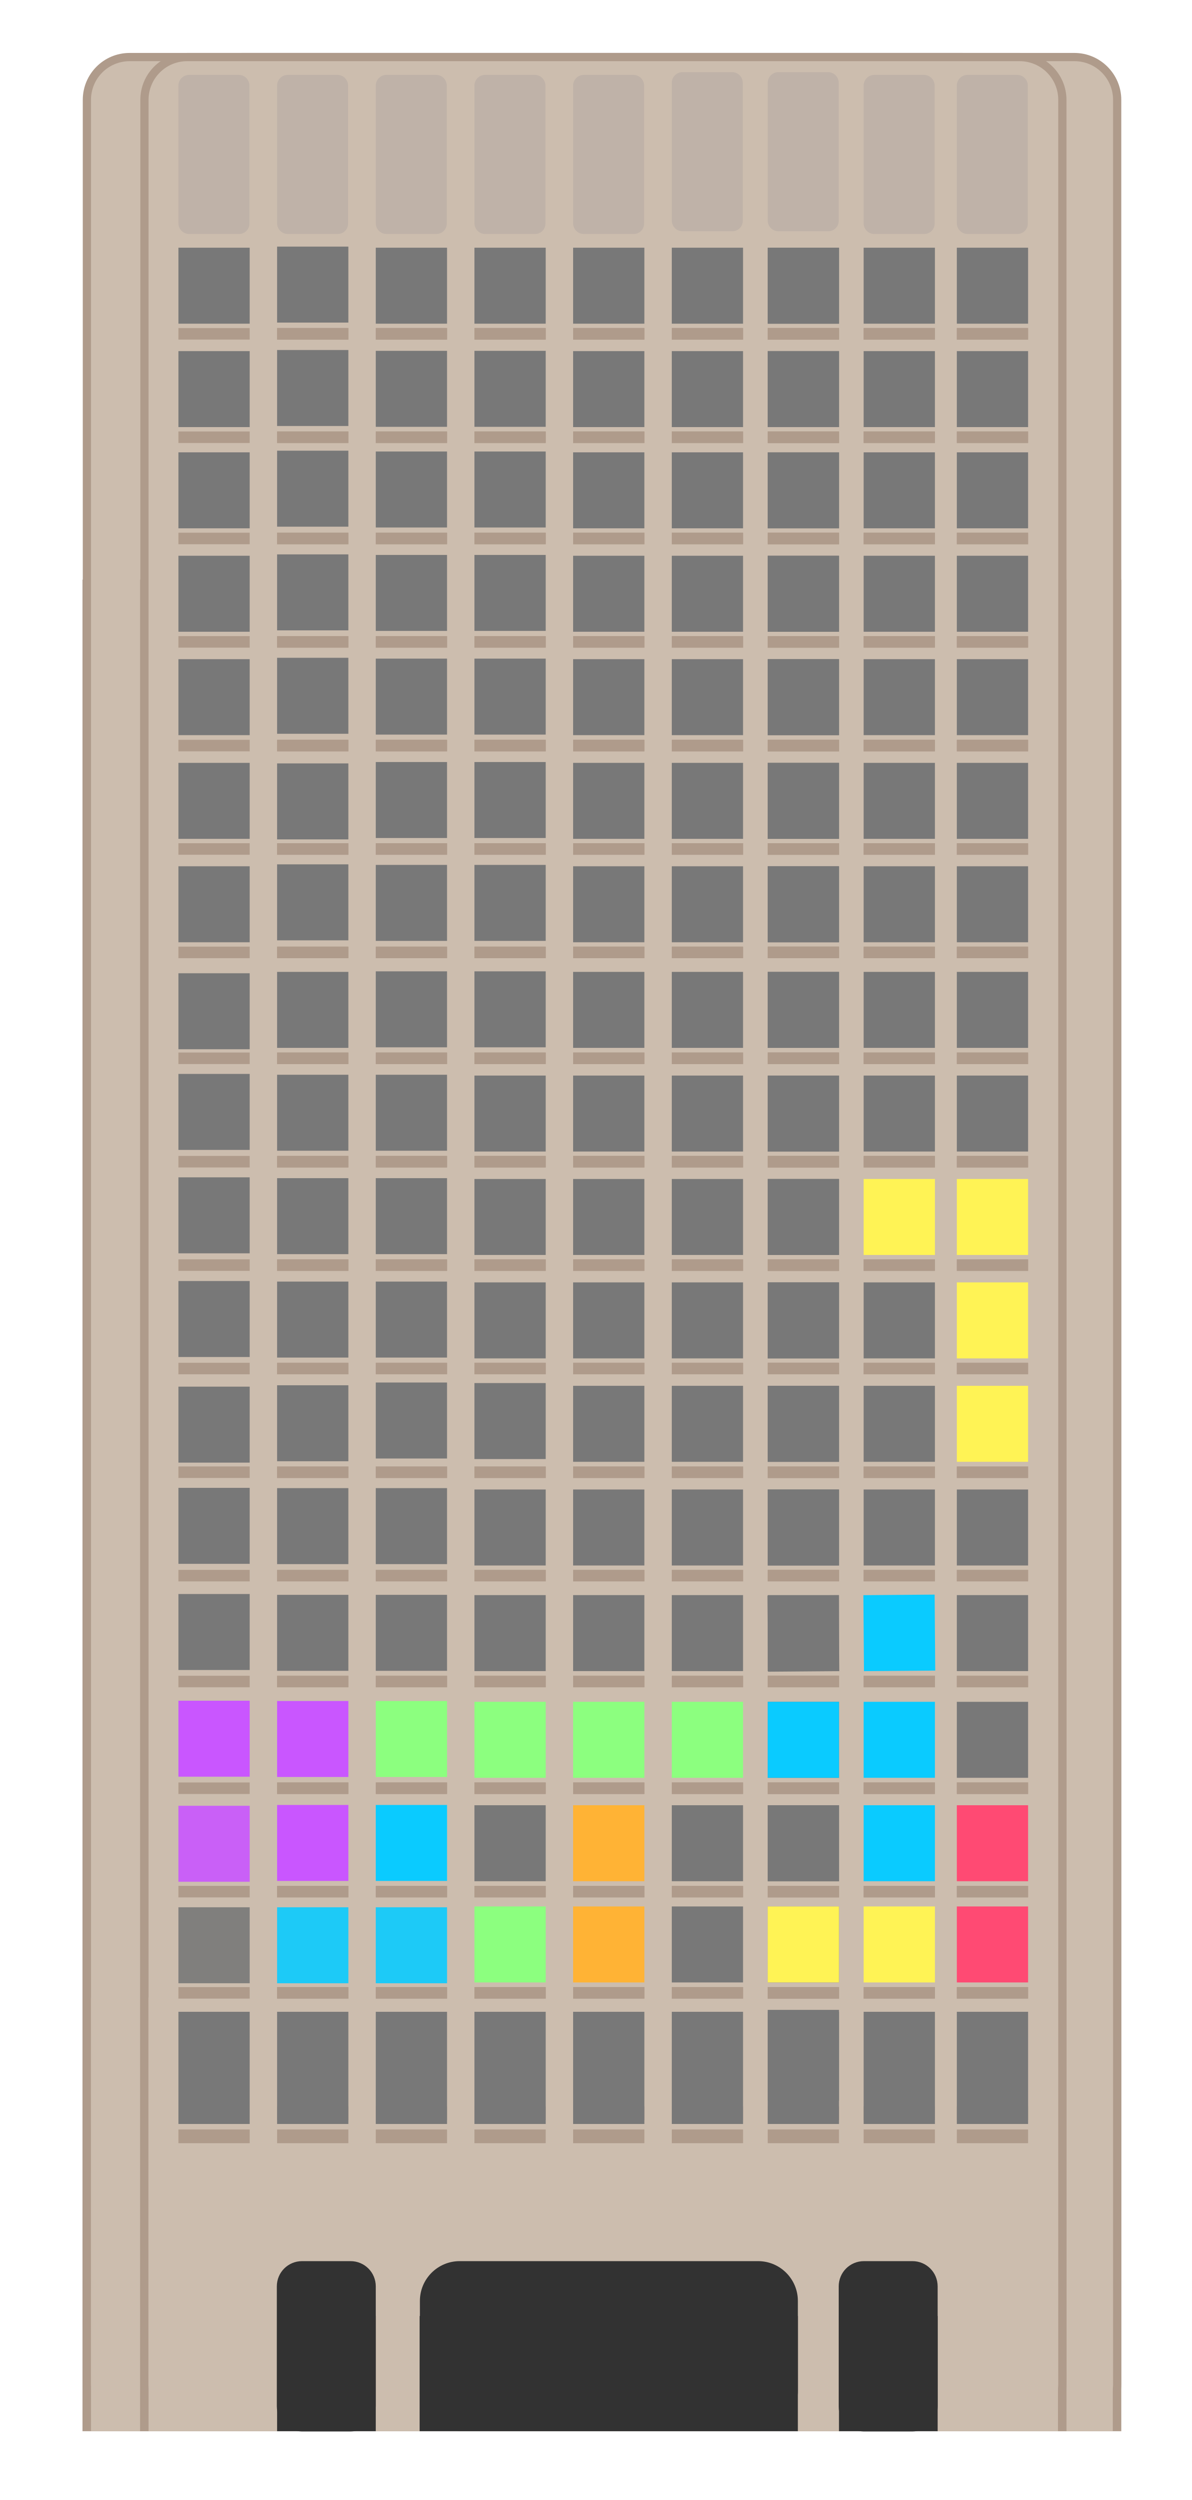 <?xml version="1.0" encoding="utf-8"?>
<!-- Generator: Adobe Illustrator 22.0.1, SVG Export Plug-In . SVG Version: 6.00 Build 0)  -->
<svg version="1.1" id="Layer_1" xmlns="http://www.w3.org/2000/svg" xmlns:xlink="http://www.w3.org/1999/xlink" x="0px" y="0px"
	 viewBox="0 0 434.9 911.3" style="enable-background:new 0 0 434.9 911.3;" xml:space="preserve">
<style type="text/css">
	.st0{fill:#CCBDAE;}
	.st1{fill:#AF9B8B;}
	.st2{fill:none;}
	.st3{fill:#787878;}
	.st4{fill:#FFF355;}
	.st5{fill:#0ACBFF;}
	.st6{fill:#8CFF7F;}
	.st7{fill:#FFB335;}
	.st8{fill:#FF4A73;}
	.st9{fill:#C956FF;}
	.st10{fill:#323232;}
	.st11{fill:#BFB2A8;}
	.st12{opacity:0.9;fill:#787878;enable-background:new    ;}
	.st13{opacity:0.9;fill:#0ACBFF;enable-background:new    ;}
	.st14{opacity:0.9;fill:#C956FF;enable-background:new    ;}
</style>
<g>
	<g>
		<rect x="73.6" y="213.8" class="st0" width="333" height="670"/>
		<path class="st1" d="M404.1,216.3v665h-328v-665L404.1,216.3 M409.1,211.3h-338v675h338V211.3L409.1,211.3z"/>
	</g>
	<g>
		<g>
			<path class="st0" d="M88.3,884.8c-8.6,0-15.6-7-15.6-15.6V36.4c0-8.6,7-15.6,15.6-15.6H392c8.6,0,15.6,7,15.6,15.6v832.7
				c0,8.6-7,15.6-15.6,15.6L88.3,884.8L88.3,884.8z"/>
			<path class="st1" d="M392,22.3c7.8,0,14.1,6.3,14.1,14.1v832.7c0,7.8-6.3,14.1-14.1,14.1H88.3c-7.8,0-14.1-6.3-14.1-14.1V36.4
				c0-7.8,6.3-14.1,14.1-14.1L392,22.3 M392,19.3H88.3c-9.5,0-17.1,7.7-17.1,17.1v832.7c0,9.5,7.7,17.1,17.1,17.1H392
				c9.5,0,17.1-7.7,17.1-17.1V36.4C409.1,27,401.4,19.3,392,19.3L392,19.3z"/>
		</g>
		<g>
			<rect x="74.2" y="728.2" class="st0" width="331.8" height="158.1"/>
		</g>
	</g>
</g>
<g>
	<g>
		<rect x="32.6" y="213.8" class="st0" width="333" height="670"/>
		<path class="st1" d="M363.1,216.3v665h-328v-665L363.1,216.3 M368.1,211.3h-338v675h338V211.3L368.1,211.3z"/>
	</g>
	<g>
		<g>
			<path class="st0" d="M47.3,884.8c-8.6,0-15.6-7-15.6-15.6V36.4c0-8.6,7-15.6,15.6-15.6H351c8.6,0,15.6,7,15.6,15.6v832.7
				c0,8.6-7,15.6-15.6,15.6L47.3,884.8L47.3,884.8z"/>
			<path class="st1" d="M351,22.3c7.8,0,14.1,6.3,14.1,14.1v832.7c0,7.8-6.3,14.1-14.1,14.1H47.3c-7.8,0-14.1-6.3-14.1-14.1V36.4
				c0-7.8,6.3-14.1,14.1-14.1L351,22.3 M351,19.3H47.3c-9.5,0-17.1,7.7-17.1,17.1v832.7c0,9.5,7.7,17.1,17.1,17.1H351
				c9.5,0,17.1-7.7,17.1-17.1V36.4C368.1,27,360.4,19.3,351,19.3L351,19.3z"/>
		</g>
		<g>
			<rect x="33.2" y="728.2" class="st0" width="331.8" height="158.1"/>
		</g>
	</g>
</g>
<g>
	<g>
		<rect x="53.6" y="213.8" class="st0" width="333" height="670"/>
		<path class="st1" d="M384.1,216.3v665h-328v-665L384.1,216.3 M389.1,211.3h-338v675h338V211.3L389.1,211.3z"/>
	</g>
	<g>
		<g>
			<path class="st0" d="M68.3,884.8c-8.6,0-15.6-7-15.6-15.6V36.4c0-8.6,7-15.6,15.6-15.6H372c8.6,0,15.6,7,15.6,15.6v832.7
				c0,8.6-7,15.6-15.6,15.6L68.3,884.8L68.3,884.8z"/>
			<path class="st1" d="M372,22.3c7.8,0,14.1,6.3,14.1,14.1v832.7c0,7.8-6.3,14.1-14.1,14.1H68.3c-7.8,0-14.1-6.3-14.1-14.1V36.4
				c0-7.8,6.3-14.1,14.1-14.1L372,22.3 M372,19.3H68.3c-9.5,0-17.1,7.7-17.1,17.1v832.7c0,9.5,7.7,17.1,17.1,17.1H372
				c9.5,0,17.1-7.7,17.1-17.1V36.4C389.1,27,381.4,19.3,372,19.3L372,19.3z"/>
		</g>
		<g>
			<rect x="54.2" y="728.2" class="st0" width="331.8" height="158.1"/>
		</g>
	</g>
</g>
<line class="st2" x1="-98.9" y1="228.3" x2="-98.9" y2="228.3"/>
<line class="st2" x1="-72.9" y1="218.3" x2="-72.9" y2="218.3"/>
<rect x="101.1" y="119.6" class="st1" width="26" height="4.2"/>
<rect x="137.1" y="119.6" class="st1" width="26" height="4.2"/>
<rect x="65.1" y="90.3" class="st3" width="26" height="27.7"/>
<rect x="65.1" y="119.6" class="st1" width="26" height="4.2"/>
<rect x="173.1" y="119.6" class="st1" width="26" height="4.2"/>
<rect x="209.1" y="119.6" class="st1" width="26" height="4.2"/>
<rect x="245.1" y="119.6" class="st1" width="26" height="4.2"/>
<rect x="280.1" y="119.6" class="st1" width="26" height="4.2"/>
<rect x="315.1" y="119.6" class="st1" width="26" height="4.2"/>
<rect x="349.1" y="119.6" class="st1" width="26" height="4.2"/>
<rect x="101.1" y="119.6" class="st1" width="26" height="4.2"/>
<rect x="137.1" y="90.3" class="st3" width="26" height="27.7"/>
<rect x="137.1" y="119.6" class="st1" width="26" height="4.2"/>
<rect x="173.1" y="90.3" class="st3" width="26" height="27.7"/>
<rect x="173.1" y="119.6" class="st1" width="26" height="4.2"/>
<rect x="209.1" y="90.3" class="st3" width="26" height="27.7"/>
<rect x="209.1" y="119.6" class="st1" width="26" height="4.2"/>
<rect x="280.1" y="90.3" class="st3" width="26" height="27.7"/>
<rect x="280.1" y="119.6" class="st1" width="26" height="4.2"/>
<rect x="245.1" y="90.3" class="st3" width="26" height="27.7"/>
<rect x="245.1" y="119.6" class="st1" width="26" height="4.2"/>
<rect x="280.1" y="90.3" class="st3" width="26" height="27.7"/>
<rect x="280.1" y="119.6" class="st1" width="26" height="4.2"/>
<rect x="315.1" y="90.3" class="st3" width="26" height="27.7"/>
<rect x="315.1" y="119.6" class="st1" width="26" height="4.2"/>
<rect x="349.1" y="90.3" class="st3" width="26" height="27.7"/>
<rect x="349.1" y="119.6" class="st1" width="26" height="4.2"/>
<rect x="101.1" y="157.3" class="st1" width="26" height="4.2"/>
<rect x="137.1" y="157.3" class="st1" width="26" height="4.2"/>
<rect x="65.1" y="128" class="st3" width="26" height="27.7"/>
<rect x="65.1" y="157.3" class="st1" width="26" height="4.2"/>
<rect x="173.1" y="157.3" class="st1" width="26" height="4.2"/>
<rect x="209.1" y="157.3" class="st1" width="26" height="4.2"/>
<rect x="245.1" y="157.3" class="st1" width="26" height="4.2"/>
<rect x="280.1" y="157.3" class="st1" width="26" height="4.2"/>
<rect x="315.1" y="157.3" class="st1" width="26" height="4.2"/>
<rect x="349.1" y="157.3" class="st1" width="26" height="4.2"/>
<rect x="101.1" y="157.3" class="st1" width="26" height="4.2"/>
<rect x="137.1" y="157.3" class="st1" width="26" height="4.2"/>
<rect x="173.1" y="157.3" class="st1" width="26" height="4.2"/>
<rect x="209.1" y="128" class="st3" width="26" height="27.7"/>
<rect x="209.1" y="157.3" class="st1" width="26" height="4.2"/>
<rect x="280.1" y="128" class="st3" width="26" height="27.7"/>
<rect x="280.1" y="157.3" class="st1" width="26" height="4.2"/>
<rect x="245.1" y="128" class="st3" width="26" height="27.7"/>
<rect x="245.1" y="157.3" class="st1" width="26" height="4.2"/>
<rect x="280.1" y="128" class="st3" width="26" height="27.7"/>
<rect x="280.1" y="157.3" class="st1" width="26" height="4.2"/>
<rect x="315.1" y="128" class="st3" width="26" height="27.7"/>
<rect x="315.1" y="157.3" class="st1" width="26" height="4.2"/>
<rect x="349.1" y="128" class="st3" width="26" height="27.7"/>
<rect x="349.1" y="157.3" class="st1" width="26" height="4.2"/>
<rect x="101.1" y="194.2" class="st1" width="26" height="4.2"/>
<rect x="137.1" y="194.2" class="st1" width="26" height="4.2"/>
<rect x="65.1" y="164.9" class="st3" width="26" height="27.7"/>
<rect x="65.1" y="194.2" class="st1" width="26" height="4.2"/>
<rect x="173.1" y="194.2" class="st1" width="26" height="4.2"/>
<rect x="209.1" y="194.2" class="st1" width="26" height="4.2"/>
<rect x="245.1" y="194.2" class="st1" width="26" height="4.2"/>
<rect x="280.1" y="194.2" class="st1" width="26" height="4.2"/>
<rect x="315.1" y="194.2" class="st1" width="26" height="4.2"/>
<rect x="349.1" y="194.2" class="st1" width="26" height="4.2"/>
<rect x="101.1" y="89.9" class="st3" width="26" height="27.7"/>
<rect x="101.1" y="194.2" class="st1" width="26" height="4.2"/>
<rect x="137.1" y="127.9" class="st3" width="26" height="27.7"/>
<rect x="137.1" y="194.2" class="st1" width="26" height="4.2"/>
<rect x="173.1" y="127.9" class="st3" width="26" height="27.7"/>
<rect x="173.1" y="194.2" class="st1" width="26" height="4.2"/>
<rect x="209.1" y="164.9" class="st3" width="26" height="27.7"/>
<rect x="209.1" y="194.2" class="st1" width="26" height="4.2"/>
<rect x="280.1" y="164.9" class="st3" width="26" height="27.7"/>
<rect x="280.1" y="194.2" class="st1" width="26" height="4.2"/>
<rect x="245.1" y="164.9" class="st3" width="26" height="27.7"/>
<rect x="245.1" y="194.2" class="st1" width="26" height="4.2"/>
<rect x="280.1" y="164.9" class="st3" width="26" height="27.7"/>
<rect x="280.1" y="194.2" class="st1" width="26" height="4.2"/>
<rect x="315.1" y="164.9" class="st3" width="26" height="27.7"/>
<rect x="315.1" y="194.2" class="st1" width="26" height="4.2"/>
<rect x="349.1" y="164.9" class="st3" width="26" height="27.7"/>
<rect x="349.1" y="194.2" class="st1" width="26" height="4.2"/>
<rect x="101.1" y="231.9" class="st1" width="26" height="4.2"/>
<rect x="137.1" y="231.9" class="st1" width="26" height="4.2"/>
<rect x="65.1" y="202.6" class="st3" width="26" height="27.7"/>
<rect x="65.1" y="231.9" class="st1" width="26" height="4.2"/>
<rect x="173.1" y="231.9" class="st1" width="26" height="4.2"/>
<rect x="209.1" y="231.9" class="st1" width="26" height="4.2"/>
<rect x="245.1" y="231.9" class="st1" width="26" height="4.2"/>
<rect x="280.1" y="231.9" class="st1" width="26" height="4.2"/>
<rect x="315.1" y="231.9" class="st1" width="26" height="4.2"/>
<rect x="349.1" y="231.9" class="st1" width="26" height="4.2"/>
<rect x="101.1" y="127.6" class="st3" width="26" height="27.7"/>
<rect x="101.1" y="231.9" class="st1" width="26" height="4.2"/>
<rect x="137.1" y="164.6" class="st3" width="26" height="27.7"/>
<rect x="137.1" y="231.9" class="st1" width="26" height="4.2"/>
<rect x="173.1" y="164.6" class="st3" width="26" height="27.7"/>
<rect x="173.1" y="231.9" class="st1" width="26" height="4.2"/>
<rect x="209.1" y="202.6" class="st3" width="26" height="27.7"/>
<rect x="209.1" y="231.9" class="st1" width="26" height="4.2"/>
<rect x="280.1" y="202.6" class="st3" width="26" height="27.7"/>
<rect x="280.1" y="231.9" class="st1" width="26" height="4.2"/>
<rect x="245.1" y="202.6" class="st3" width="26" height="27.7"/>
<rect x="245.1" y="231.9" class="st1" width="26" height="4.2"/>
<rect x="280.1" y="202.6" class="st3" width="26" height="27.7"/>
<rect x="280.1" y="231.9" class="st1" width="26" height="4.2"/>
<rect x="315.1" y="202.6" class="st3" width="26" height="27.7"/>
<rect x="315.1" y="231.9" class="st1" width="26" height="4.2"/>
<rect x="349.1" y="202.6" class="st3" width="26" height="27.7"/>
<rect x="349.1" y="231.9" class="st1" width="26" height="4.2"/>
<rect x="101.1" y="269.7" class="st1" width="26" height="4.2"/>
<rect x="137.1" y="269.7" class="st1" width="26" height="4.2"/>
<rect x="65.1" y="240.3" class="st3" width="26" height="27.7"/>
<rect x="65.1" y="269.7" class="st1" width="26" height="4.2"/>
<rect x="173.1" y="269.7" class="st1" width="26" height="4.2"/>
<rect x="209.1" y="269.7" class="st1" width="26" height="4.2"/>
<rect x="245.1" y="269.7" class="st1" width="26" height="4.2"/>
<rect x="280.1" y="269.7" class="st1" width="26" height="4.2"/>
<rect x="315.1" y="269.7" class="st1" width="26" height="4.2"/>
<rect x="349.1" y="269.7" class="st1" width="26" height="4.2"/>
<rect x="101.1" y="164.3" class="st3" width="26" height="27.7"/>
<rect x="101.1" y="269.7" class="st1" width="26" height="4.2"/>
<rect x="137.1" y="202.3" class="st3" width="26" height="27.7"/>
<rect x="137.1" y="269.7" class="st1" width="26" height="4.2"/>
<rect x="173.1" y="202.3" class="st3" width="26" height="27.7"/>
<rect x="173.1" y="269.7" class="st1" width="26" height="4.2"/>
<rect x="209.1" y="240.3" class="st3" width="26" height="27.7"/>
<rect x="209.1" y="269.7" class="st1" width="26" height="4.2"/>
<rect x="280.1" y="240.3" class="st3" width="26" height="27.7"/>
<rect x="280.1" y="269.7" class="st1" width="26" height="4.2"/>
<rect x="245.1" y="240.3" class="st3" width="26" height="27.7"/>
<rect x="245.1" y="269.7" class="st1" width="26" height="4.2"/>
<rect x="280.1" y="240.3" class="st3" width="26" height="27.7"/>
<rect x="280.1" y="269.7" class="st1" width="26" height="4.2"/>
<rect x="315.1" y="240.3" class="st3" width="26" height="27.7"/>
<rect x="315.1" y="269.7" class="st1" width="26" height="4.2"/>
<rect x="349.1" y="240.3" class="st3" width="26" height="27.7"/>
<rect x="349.1" y="269.7" class="st1" width="26" height="4.2"/>
<rect x="101.1" y="307.4" class="st1" width="26" height="4.2"/>
<rect x="137.1" y="307.4" class="st1" width="26" height="4.2"/>
<rect x="65.1" y="278.1" class="st3" width="26" height="27.7"/>
<rect x="65.1" y="307.4" class="st1" width="26" height="4.2"/>
<rect x="173.1" y="307.4" class="st1" width="26" height="4.2"/>
<rect x="209.1" y="307.4" class="st1" width="26" height="4.2"/>
<rect x="245.1" y="307.4" class="st1" width="26" height="4.2"/>
<rect x="280.1" y="307.4" class="st1" width="26" height="4.2"/>
<rect x="315.1" y="307.4" class="st1" width="26" height="4.2"/>
<rect x="349.1" y="307.4" class="st1" width="26" height="4.2"/>
<rect x="101.1" y="202.1" class="st3" width="26" height="27.7"/>
<rect x="101.1" y="307.4" class="st1" width="26" height="4.2"/>
<rect x="137.1" y="240.1" class="st3" width="26" height="27.7"/>
<rect x="137.1" y="307.4" class="st1" width="26" height="4.2"/>
<rect x="173.1" y="240.1" class="st3" width="26" height="27.7"/>
<rect x="173.1" y="307.4" class="st1" width="26" height="4.2"/>
<rect x="209.1" y="278.1" class="st3" width="26" height="27.7"/>
<rect x="209.1" y="307.4" class="st1" width="26" height="4.2"/>
<rect x="280.1" y="278.1" class="st3" width="26" height="27.7"/>
<rect x="280.1" y="307.4" class="st1" width="26" height="4.2"/>
<rect x="245.1" y="278.1" class="st3" width="26" height="27.7"/>
<rect x="245.1" y="307.4" class="st1" width="26" height="4.2"/>
<rect x="280.1" y="278.1" class="st3" width="26" height="27.7"/>
<rect x="280.1" y="307.4" class="st1" width="26" height="4.2"/>
<rect x="315.1" y="278.1" class="st3" width="26" height="27.7"/>
<rect x="315.1" y="307.4" class="st1" width="26" height="4.2"/>
<rect x="349.1" y="278.1" class="st3" width="26" height="27.7"/>
<rect x="349.1" y="307.4" class="st1" width="26" height="4.2"/>
<rect x="101.1" y="345.1" class="st1" width="26" height="4.2"/>
<rect x="137.1" y="345.1" class="st1" width="26" height="4.2"/>
<rect x="65.1" y="315.8" class="st3" width="26" height="27.7"/>
<rect x="65.1" y="345.1" class="st1" width="26" height="4.2"/>
<rect x="173.1" y="345.1" class="st1" width="26" height="4.2"/>
<rect x="209.1" y="345.1" class="st1" width="26" height="4.2"/>
<rect x="245.1" y="345.1" class="st1" width="26" height="4.2"/>
<rect x="280.1" y="345.1" class="st1" width="26" height="4.2"/>
<rect x="315.1" y="345.1" class="st1" width="26" height="4.2"/>
<rect x="349.1" y="345.1" class="st1" width="26" height="4.2"/>
<rect x="101.1" y="239.8" class="st3" width="26" height="27.7"/>
<rect x="101.1" y="345.1" class="st1" width="26" height="4.2"/>
<rect x="137.1" y="277.8" class="st3" width="26" height="27.7"/>
<rect x="137.1" y="345.1" class="st1" width="26" height="4.2"/>
<rect x="173.1" y="277.8" class="st3" width="26" height="27.7"/>
<rect x="173.1" y="345.1" class="st1" width="26" height="4.2"/>
<rect x="209.1" y="315.8" class="st3" width="26" height="27.7"/>
<rect x="209.1" y="345.1" class="st1" width="26" height="4.2"/>
<rect x="280.1" y="315.8" class="st3" width="26" height="27.7"/>
<rect x="280.1" y="345.1" class="st1" width="26" height="4.2"/>
<rect x="245.1" y="315.8" class="st3" width="26" height="27.7"/>
<rect x="245.1" y="345.1" class="st1" width="26" height="4.2"/>
<rect x="280.1" y="315.8" class="st3" width="26" height="27.7"/>
<rect x="280.1" y="345.1" class="st1" width="26" height="4.2"/>
<rect x="315.1" y="315.8" class="st3" width="26" height="27.7"/>
<rect x="315.1" y="345.1" class="st1" width="26" height="4.2"/>
<rect x="349.1" y="315.8" class="st3" width="26" height="27.7"/>
<rect x="349.1" y="345.1" class="st1" width="26" height="4.2"/>
<rect x="101.1" y="383.7" class="st1" width="26" height="4.2"/>
<rect x="137.1" y="383.7" class="st1" width="26" height="4.2"/>
<rect x="65.1" y="383.7" class="st1" width="26" height="4.2"/>
<rect x="173.1" y="383.7" class="st1" width="26" height="4.2"/>
<rect x="209.1" y="383.7" class="st1" width="26" height="4.2"/>
<rect x="245.1" y="383.7" class="st1" width="26" height="4.2"/>
<rect x="280.1" y="383.7" class="st1" width="26" height="4.2"/>
<rect x="315.1" y="383.7" class="st1" width="26" height="4.2"/>
<rect x="349.1" y="383.7" class="st1" width="26" height="4.2"/>
<rect x="101.1" y="278.3" class="st3" width="26" height="27.7"/>
<rect x="101.1" y="383.7" class="st1" width="26" height="4.2"/>
<rect x="137.1" y="315.3" class="st3" width="26" height="27.7"/>
<rect x="137.1" y="383.7" class="st1" width="26" height="4.2"/>
<rect x="173.1" y="315.3" class="st3" width="26" height="27.7"/>
<rect x="173.1" y="383.7" class="st1" width="26" height="4.2"/>
<rect x="209.1" y="354.3" class="st3" width="26" height="27.7"/>
<rect x="209.1" y="383.7" class="st1" width="26" height="4.2"/>
<rect x="280.1" y="354.3" class="st3" width="26" height="27.7"/>
<rect x="280.1" y="383.7" class="st1" width="26" height="4.2"/>
<rect x="245.1" y="354.3" class="st3" width="26" height="27.7"/>
<rect x="245.1" y="383.7" class="st1" width="26" height="4.2"/>
<rect x="280.1" y="354.3" class="st3" width="26" height="27.7"/>
<rect x="280.1" y="383.7" class="st1" width="26" height="4.2"/>
<rect x="315.1" y="354.3" class="st3" width="26" height="27.7"/>
<rect x="315.1" y="383.7" class="st1" width="26" height="4.2"/>
<rect x="349.1" y="354.3" class="st3" width="26" height="27.7"/>
<rect x="349.1" y="383.7" class="st1" width="26" height="4.2"/>
<rect x="101.1" y="421.4" class="st1" width="26" height="4.2"/>
<rect x="137.1" y="421.4" class="st1" width="26" height="4.2"/>
<rect x="65.1" y="421.4" class="st1" width="26" height="4.2"/>
<rect x="173.1" y="421.4" class="st1" width="26" height="4.2"/>
<rect x="209.1" y="421.4" class="st1" width="26" height="4.2"/>
<rect x="245.1" y="421.4" class="st1" width="26" height="4.2"/>
<rect x="280.1" y="421.4" class="st1" width="26" height="4.2"/>
<rect x="315.1" y="421.4" class="st1" width="26" height="4.2"/>
<rect x="349.1" y="421.4" class="st1" width="26" height="4.2"/>
<rect x="101.1" y="315.1" class="st3" width="26" height="27.7"/>
<rect x="101.1" y="421.4" class="st1" width="26" height="4.2"/>
<rect x="137.1" y="354.1" class="st3" width="26" height="27.7"/>
<rect x="137.1" y="421.4" class="st1" width="26" height="4.2"/>
<rect x="173.1" y="354.1" class="st3" width="26" height="27.7"/>
<rect x="173.1" y="421.4" class="st1" width="26" height="4.2"/>
<rect x="209.1" y="392.1" class="st3" width="26" height="27.7"/>
<rect x="209.1" y="421.4" class="st1" width="26" height="4.2"/>
<rect x="280.1" y="392.1" class="st3" width="26" height="27.7"/>
<rect x="280.1" y="421.4" class="st1" width="26" height="4.2"/>
<rect x="245.1" y="392.1" class="st3" width="26" height="27.7"/>
<rect x="245.1" y="421.4" class="st1" width="26" height="4.2"/>
<rect x="280.1" y="392.1" class="st3" width="26" height="27.7"/>
<rect x="280.1" y="421.4" class="st1" width="26" height="4.2"/>
<rect x="315.1" y="392.1" class="st3" width="26" height="27.7"/>
<rect x="315.1" y="421.4" class="st1" width="26" height="4.2"/>
<rect x="349.1" y="392.1" class="st3" width="26" height="27.7"/>
<rect x="349.1" y="421.4" class="st1" width="26" height="4.2"/>
<rect x="101.1" y="459.1" class="st1" width="26" height="4.2"/>
<rect x="137.1" y="459.1" class="st1" width="26" height="4.2"/>
<rect x="65.1" y="354.8" class="st3" width="26" height="27.7"/>
<rect x="65.1" y="459.1" class="st1" width="26" height="4.2"/>
<rect x="173.1" y="459.1" class="st1" width="26" height="4.2"/>
<rect x="209.1" y="459.1" class="st1" width="26" height="4.2"/>
<rect x="245.1" y="459.1" class="st1" width="26" height="4.2"/>
<rect x="280.1" y="459.1" class="st1" width="26" height="4.2"/>
<rect x="315.1" y="459.1" class="st1" width="26" height="4.2"/>
<rect x="349.1" y="459.1" class="st1" width="26" height="4.2"/>
<rect x="101.1" y="391.8" class="st3" width="26" height="27.7"/>
<rect x="101.1" y="459.1" class="st1" width="26" height="4.2"/>
<rect x="137.1" y="391.8" class="st3" width="26" height="27.7"/>
<rect x="137.1" y="459.1" class="st1" width="26" height="4.2"/>
<rect x="173.1" y="429.8" class="st3" width="26" height="27.7"/>
<rect x="173.1" y="459.1" class="st1" width="26" height="4.2"/>
<rect x="209.1" y="429.8" class="st3" width="26" height="27.7"/>
<rect x="209.1" y="459.1" class="st1" width="26" height="4.2"/>
<rect x="280.1" y="429.8" class="st3" width="26" height="27.7"/>
<rect x="280.1" y="459.1" class="st1" width="26" height="4.2"/>
<rect x="245.1" y="429.8" class="st3" width="26" height="27.7"/>
<rect x="245.1" y="459.1" class="st1" width="26" height="4.2"/>
<rect x="280.1" y="429.8" class="st3" width="26" height="27.7"/>
<rect x="280.1" y="459.1" class="st1" width="26" height="4.2"/>
<rect x="315.1" y="429.8" class="st4" width="26" height="27.7"/>
<rect x="315.1" y="459.1" class="st1" width="26" height="4.2"/>
<rect x="349.1" y="429.8" class="st4" width="26" height="27.7"/>
<rect x="349.1" y="459.1" class="st1" width="26" height="4.2"/>
<rect x="101.1" y="496.8" class="st1" width="26" height="4.2"/>
<rect x="137.1" y="496.8" class="st1" width="26" height="4.2"/>
<rect x="65.1" y="391.5" class="st3" width="26" height="27.7"/>
<rect x="65.1" y="496.8" class="st1" width="26" height="4.2"/>
<rect x="173.1" y="496.8" class="st1" width="26" height="4.2"/>
<rect x="209.1" y="496.8" class="st1" width="26" height="4.2"/>
<rect x="245.1" y="496.8" class="st1" width="26" height="4.2"/>
<rect x="280.1" y="496.8" class="st1" width="26" height="4.2"/>
<rect x="315.1" y="496.8" class="st1" width="26" height="4.2"/>
<rect x="349.1" y="496.8" class="st1" width="26" height="4.2"/>
<rect x="101.1" y="429.5" class="st3" width="26" height="27.7"/>
<rect x="101.1" y="496.8" class="st1" width="26" height="4.2"/>
<rect x="137.1" y="429.5" class="st3" width="26" height="27.7"/>
<rect x="137.1" y="496.8" class="st1" width="26" height="4.2"/>
<rect x="173.1" y="467.5" class="st3" width="26" height="27.7"/>
<rect x="173.1" y="496.8" class="st1" width="26" height="4.2"/>
<rect x="209.1" y="467.5" class="st3" width="26" height="27.7"/>
<rect x="209.1" y="496.8" class="st1" width="26" height="4.2"/>
<rect x="280.1" y="467.5" class="st3" width="26" height="27.7"/>
<rect x="280.1" y="496.8" class="st1" width="26" height="4.2"/>
<rect x="245.1" y="467.5" class="st3" width="26" height="27.7"/>
<rect x="245.1" y="496.8" class="st1" width="26" height="4.2"/>
<rect x="280.1" y="467.5" class="st3" width="26" height="27.7"/>
<rect x="280.1" y="496.8" class="st1" width="26" height="4.2"/>
<rect x="315.1" y="467.5" class="st3" width="26" height="27.7"/>
<rect x="315.1" y="496.8" class="st1" width="26" height="4.2"/>
<rect x="349.1" y="467.5" class="st4" width="26" height="27.7"/>
<rect x="349.1" y="496.8" class="st1" width="26" height="4.2"/>
<rect x="101.1" y="534.6" class="st1" width="26" height="4.2"/>
<rect x="137.1" y="534.6" class="st1" width="26" height="4.2"/>
<rect x="65.1" y="429.2" class="st3" width="26" height="27.7"/>
<rect x="65.1" y="534.6" class="st1" width="26" height="4.2"/>
<rect x="173.1" y="534.6" class="st1" width="26" height="4.2"/>
<rect x="209.1" y="534.6" class="st1" width="26" height="4.2"/>
<rect x="245.1" y="534.6" class="st1" width="26" height="4.2"/>
<rect x="280.1" y="534.6" class="st1" width="26" height="4.2"/>
<rect x="315.1" y="534.6" class="st1" width="26" height="4.2"/>
<rect x="349.1" y="534.6" class="st1" width="26" height="4.2"/>
<rect x="101.1" y="467.2" class="st3" width="26" height="27.7"/>
<rect x="101.1" y="534.6" class="st1" width="26" height="4.2"/>
<rect x="137.1" y="467.2" class="st3" width="26" height="27.7"/>
<rect x="137.1" y="534.6" class="st1" width="26" height="4.2"/>
<rect x="173.1" y="504.2" class="st3" width="26" height="27.7"/>
<rect x="173.1" y="534.6" class="st1" width="26" height="4.2"/>
<rect x="209.1" y="505.2" class="st3" width="26" height="27.7"/>
<rect x="209.1" y="534.6" class="st1" width="26" height="4.2"/>
<rect x="280.1" y="505.2" class="st3" width="26" height="27.7"/>
<rect x="280.1" y="534.6" class="st1" width="26" height="4.2"/>
<rect x="245.1" y="505.2" class="st3" width="26" height="27.7"/>
<rect x="245.1" y="534.6" class="st1" width="26" height="4.2"/>
<rect x="280.1" y="505.2" class="st3" width="26" height="27.7"/>
<rect x="280.1" y="534.6" class="st1" width="26" height="4.2"/>
<rect x="315.1" y="505.2" class="st3" width="26" height="27.7"/>
<rect x="315.1" y="534.6" class="st1" width="26" height="4.2"/>
<rect x="349.1" y="505.2" class="st4" width="26" height="27.7"/>
<rect x="349.1" y="534.6" class="st1" width="26" height="4.2"/>
<rect x="101.1" y="572.3" class="st1" width="26" height="4.2"/>
<rect x="137.1" y="572.3" class="st1" width="26" height="4.2"/>
<rect x="65.1" y="467" class="st3" width="26" height="27.7"/>
<rect x="65.1" y="572.3" class="st1" width="26" height="4.2"/>
<rect x="173.1" y="572.3" class="st1" width="26" height="4.2"/>
<rect x="209.1" y="572.3" class="st1" width="26" height="4.2"/>
<rect x="245.1" y="572.3" class="st1" width="26" height="4.2"/>
<rect x="280.1" y="572.3" class="st1" width="26" height="4.2"/>
<rect x="315.1" y="572.3" class="st1" width="26" height="4.2"/>
<rect x="349.1" y="572.3" class="st1" width="26" height="4.2"/>
<rect x="101.1" y="505" class="st3" width="26" height="27.7"/>
<rect x="101.1" y="572.3" class="st1" width="26" height="4.2"/>
<rect x="137.1" y="504" class="st3" width="26" height="27.7"/>
<rect x="137.1" y="572.3" class="st1" width="26" height="4.2"/>
<rect x="173.1" y="543" class="st3" width="26" height="27.7"/>
<rect x="173.1" y="572.3" class="st1" width="26" height="4.2"/>
<rect x="209.1" y="543" class="st3" width="26" height="27.7"/>
<rect x="209.1" y="572.3" class="st1" width="26" height="4.2"/>
<rect x="280.1" y="543" class="st3" width="26" height="27.7"/>
<rect x="280.1" y="572.3" class="st1" width="26" height="4.2"/>
<rect x="245.1" y="543" class="st3" width="26" height="27.7"/>
<rect x="245.1" y="572.3" class="st1" width="26" height="4.2"/>
<rect x="280.1" y="543" class="st3" width="26" height="27.7"/>
<rect x="280.1" y="572.3" class="st1" width="26" height="4.2"/>
<rect x="315.1" y="543" class="st3" width="26" height="27.7"/>
<rect x="315.1" y="572.3" class="st1" width="26" height="4.2"/>
<rect x="349.1" y="543" class="st3" width="26" height="27.7"/>
<rect x="349.1" y="572.3" class="st1" width="26" height="4.2"/>
<rect x="101.1" y="610.9" class="st1" width="26" height="4.2"/>
<rect x="137.1" y="610.9" class="st1" width="26" height="4.2"/>
<rect x="65.1" y="505.5" class="st3" width="26" height="27.7"/>
<rect x="65.1" y="610.9" class="st1" width="26" height="4.2"/>
<rect x="173.1" y="610.9" class="st1" width="26" height="4.2"/>
<rect x="209.1" y="610.9" class="st1" width="26" height="4.2"/>
<rect x="245.1" y="610.9" class="st1" width="26" height="4.2"/>
<rect x="280.1" y="610.9" class="st1" width="26" height="4.2"/>
<rect x="315.1" y="610.9" class="st1" width="26" height="4.2"/>
<rect x="349.1" y="610.9" class="st1" width="26" height="4.2"/>
<rect x="101.1" y="542.5" class="st3" width="26" height="27.7"/>
<rect x="101.1" y="610.9" class="st1" width="26" height="4.2"/>
<rect x="137.1" y="542.5" class="st3" width="26" height="27.7"/>
<rect x="137.1" y="610.9" class="st1" width="26" height="4.2"/>
<rect x="173.1" y="581.5" class="st3" width="26" height="27.7"/>
<rect x="173.1" y="610.9" class="st1" width="26" height="4.2"/>
<rect x="209.1" y="581.5" class="st3" width="26" height="27.7"/>
<rect x="209.1" y="610.9" class="st1" width="26" height="4.2"/>
<rect x="280.1" y="581.5" class="st3" width="26" height="27.7"/>
<rect x="280.1" y="610.9" class="st1" width="26" height="4.2"/>
<rect x="245.1" y="581.5" class="st3" width="26" height="27.7"/>
<rect x="245.1" y="610.9" class="st1" width="26" height="4.2"/>
<rect x="280.1" y="581.6" transform="matrix(1 -7.817484e-03 7.817484e-03 1 -4.646 2.31)" class="st3" width="26" height="27.7"/>
<rect x="280.1" y="610.9" class="st1" width="26" height="4.2"/>
<rect x="315.1" y="581.4" transform="matrix(1 -7.817484e-03 7.817484e-03 1 -4.644 2.583)" class="st5" width="26" height="27.7"/>
<rect x="315.1" y="610.9" class="st1" width="26" height="4.2"/>
<rect x="349.1" y="581.5" class="st3" width="26" height="27.7"/>
<rect x="349.1" y="610.9" class="st1" width="26" height="4.2"/>
<rect x="101.1" y="649.8" class="st1" width="26" height="4.2"/>
<rect x="137.1" y="649.8" class="st1" width="26" height="4.2"/>
<rect x="65.1" y="542.4" class="st3" width="26" height="27.7"/>
<rect x="65.1" y="649.8" class="st1" width="26" height="4.2"/>
<rect x="173.1" y="649.8" class="st1" width="26" height="4.2"/>
<rect x="209.1" y="649.8" class="st1" width="26" height="4.2"/>
<rect x="245.1" y="649.8" class="st1" width="26" height="4.2"/>
<rect x="280.1" y="649.8" class="st1" width="26" height="4.2"/>
<rect x="315.1" y="649.8" class="st1" width="26" height="4.2"/>
<rect x="349.1" y="649.8" class="st1" width="26" height="4.2"/>
<rect x="101.1" y="581.4" class="st3" width="26" height="27.7"/>
<rect x="101.1" y="649.8" class="st1" width="26" height="4.2"/>
<rect x="137.1" y="581.4" class="st3" width="26" height="27.7"/>
<rect x="137.1" y="649.8" class="st1" width="26" height="4.2"/>
<rect x="173.1" y="620.4" class="st6" width="26" height="27.7"/>
<rect x="173.1" y="649.8" class="st1" width="26" height="4.2"/>
<rect x="209.1" y="620.4" class="st6" width="26" height="27.7"/>
<rect x="209.1" y="649.8" class="st1" width="26" height="4.2"/>
<rect x="280.1" y="620.4" class="st3" width="26" height="27.7"/>
<rect x="280.1" y="649.8" class="st1" width="26" height="4.2"/>
<rect x="245.1" y="620.4" class="st6" width="26" height="27.7"/>
<rect x="245.1" y="649.8" class="st1" width="26" height="4.2"/>
<rect x="280.1" y="620.4" class="st5" width="26" height="27.7"/>
<rect x="280.1" y="649.8" class="st1" width="26" height="4.2"/>
<rect x="315.1" y="620.4" class="st5" width="26" height="27.7"/>
<rect x="315.1" y="649.8" class="st1" width="26" height="4.2"/>
<rect x="349.1" y="620.4" class="st3" width="26" height="27.7"/>
<rect x="349.1" y="649.8" class="st1" width="26" height="4.2"/>
<rect x="101.1" y="687.5" class="st1" width="26" height="4.2"/>
<rect x="137.1" y="687.5" class="st1" width="26" height="4.2"/>
<rect x="65.1" y="687.5" class="st1" width="26" height="4.2"/>
<rect x="173.1" y="687.5" class="st1" width="26" height="4.2"/>
<rect x="209.1" y="687.5" class="st1" width="26" height="4.2"/>
<rect x="245.1" y="687.5" class="st1" width="26" height="4.2"/>
<rect x="280.1" y="687.5" class="st1" width="26" height="4.2"/>
<rect x="315.1" y="687.5" class="st1" width="26" height="4.2"/>
<rect x="349.1" y="687.5" class="st1" width="26" height="4.2"/>
<rect x="101.1" y="687.5" class="st1" width="26" height="4.2"/>
<rect x="137.1" y="687.5" class="st1" width="26" height="4.2"/>
<rect x="173.1" y="658.1" class="st3" width="26" height="27.7"/>
<rect x="173.1" y="687.5" class="st1" width="26" height="4.2"/>
<rect x="209.1" y="658.1" class="st7" width="26" height="27.7"/>
<rect x="209.1" y="687.5" class="st1" width="26" height="4.2"/>
<rect x="280.1" y="658.1" class="st3" width="26" height="27.7"/>
<rect x="280.1" y="687.5" class="st1" width="26" height="4.2"/>
<rect x="245.1" y="658.1" class="st3" width="26" height="27.7"/>
<rect x="245.1" y="687.5" class="st1" width="26" height="4.2"/>
<rect x="280.1" y="658.1" class="st3" width="26" height="27.7"/>
<rect x="280.1" y="687.5" class="st1" width="26" height="4.2"/>
<rect x="315.1" y="658.1" class="st5" width="26" height="27.7"/>
<rect x="315.1" y="687.5" class="st1" width="26" height="4.2"/>
<rect x="349.1" y="658.1" class="st8" width="26" height="27.7"/>
<rect x="349.1" y="687.5" class="st1" width="26" height="4.2"/>
<rect x="101.1" y="724.4" class="st1" width="26" height="4.2"/>
<rect x="137.1" y="724.4" class="st1" width="26" height="4.2"/>
<rect x="65.1" y="620" class="st9" width="26" height="27.7"/>
<rect x="65.1" y="724.4" class="st1" width="26" height="4.2"/>
<rect x="173.1" y="724.4" class="st1" width="26" height="4.2"/>
<rect x="209.1" y="724.4" class="st1" width="26" height="4.2"/>
<rect x="245.1" y="724.4" class="st1" width="26" height="4.2"/>
<rect x="280.1" y="724.4" class="st1" width="26" height="4.2"/>
<rect x="315.1" y="724.4" class="st1" width="26" height="4.2"/>
<rect x="349.1" y="724.4" class="st1" width="26" height="4.2"/>
<rect x="101.1" y="658" class="st9" width="26" height="27.7"/>
<rect x="101.1" y="724.4" class="st1" width="26" height="4.2"/>
<rect x="137.1" y="658" class="st5" width="26" height="27.7"/>
<rect x="137.1" y="724.4" class="st1" width="26" height="4.2"/>
<rect x="173.1" y="695" class="st6" width="26" height="27.7"/>
<rect x="173.1" y="724.4" class="st1" width="26" height="4.2"/>
<rect x="209.1" y="695" class="st7" width="26" height="27.7"/>
<rect x="209.1" y="724.4" class="st1" width="26" height="4.2"/>
<rect x="280.1" y="695" class="st3" width="26" height="27.7"/>
<rect x="280.1" y="724.4" class="st1" width="26" height="4.2"/>
<rect x="245.1" y="695" class="st3" width="26" height="27.7"/>
<rect x="245.1" y="724.4" class="st1" width="26" height="4.2"/>
<rect x="280.1" y="695" class="st4" width="26" height="27.7"/>
<rect x="280.1" y="724.4" class="st1" width="26" height="4.2"/>
<rect x="315.1" y="695" class="st4" width="26" height="27.7"/>
<rect x="315.1" y="724.4" class="st1" width="26" height="4.2"/>
<rect x="349.1" y="695" class="st8" width="26" height="27.7"/>
<rect x="349.1" y="724.4" class="st1" width="26" height="4.2"/>
<rect x="101.1" y="767.9" class="st1" width="26" height="5"/>
<rect x="137.1" y="767.9" class="st1" width="26" height="5"/>
<rect x="65.1" y="733.4" class="st3" width="26" height="40.9"/>
<rect x="65.1" y="776.3" class="st1" width="26" height="5"/>
<rect x="173.1" y="767.9" class="st1" width="26" height="5"/>
<rect x="209.1" y="767.9" class="st1" width="26" height="5"/>
<rect x="245.1" y="767.9" class="st1" width="26" height="5"/>
<rect x="280.1" y="767.9" class="st1" width="26" height="5"/>
<rect x="315.1" y="767.9" class="st1" width="26" height="5"/>
<rect x="349.1" y="767.9" class="st1" width="26" height="5"/>
<rect x="101.1" y="733.4" class="st3" width="26" height="40.9"/>
<rect x="101.1" y="776.3" class="st1" width="26" height="5"/>
<rect x="137.1" y="733.4" class="st3" width="26" height="40.9"/>
<rect x="137.1" y="776.3" class="st1" width="26" height="5"/>
<rect x="173.1" y="733.4" class="st3" width="26" height="40.9"/>
<rect x="173.1" y="776.3" class="st1" width="26" height="5"/>
<rect x="209.1" y="733.4" class="st3" width="26" height="40.9"/>
<rect x="209.1" y="776.3" class="st1" width="26" height="5"/>
<rect x="280.1" y="732.7" class="st3" width="26" height="33.1"/>
<rect x="280.1" y="767.9" class="st1" width="26" height="5"/>
<rect x="245.1" y="733.4" class="st3" width="26" height="40.9"/>
<rect x="245.1" y="776.3" class="st1" width="26" height="5"/>
<rect x="280.1" y="733.4" class="st3" width="26" height="40.9"/>
<rect x="280.1" y="776.3" class="st1" width="26" height="5"/>
<rect x="315.1" y="733.4" class="st3" width="26" height="40.9"/>
<rect x="315.1" y="776.3" class="st1" width="26" height="5"/>
<rect x="349.1" y="733.4" class="st3" width="26" height="40.9"/>
<rect x="349.1" y="776.3" class="st1" width="26" height="5"/>
<rect x="153.1" y="844.3" class="st10" width="138" height="42"/>
<path class="st10" d="M276.6,824.3H167.7c-8,0-14.5,6.5-14.5,14.5v32.9c0,8,6.5,14.5,14.5,14.5h108.9c8,0,14.5-6.5,14.5-14.5v-32.9
	C291.1,830.8,284.6,824.3,276.6,824.3z"/>
<g>
	<rect x="101.1" y="844.3" class="st10" width="36" height="42"/>
	<path class="st10" d="M127.9,824.3h-17.7c-5.1,0-9.2,4.1-9.2,9.2v43.7c0,5.1,4.1,9.2,9.2,9.2h17.7c5.1,0,9.2-4.1,9.2-9.2v-43.7
		C137.1,828.4,133,824.3,127.9,824.3z"/>
</g>
<g>
	<rect x="306.1" y="844.3" class="st10" width="36" height="42"/>
	<path class="st10" d="M332.9,824.3h-17.7c-5.1,0-9.2,4.1-9.2,9.2v43.7c0,5.1,4.1,9.2,9.2,9.2h17.7c5.1,0,9.2-4.1,9.2-9.2v-43.7
		C342.1,828.4,338,824.3,332.9,824.3z"/>
</g>
<path class="st11" d="M302.2,84.3H284c-2.2,0-3.9-1.8-3.9-3.9V30.2c0-2.2,1.8-3.9,3.9-3.9h18.1c2.2,0,3.9,1.8,3.9,3.9v50.1
	C306.1,82.5,304.4,84.3,302.2,84.3z"/>
<path class="st11" d="M337.2,85.3H319c-2.2,0-3.9-1.8-3.9-3.9V31.2c0-2.2,1.8-3.9,3.9-3.9h18.1c2.2,0,3.9,1.8,3.9,3.9v50.1
	C341.1,83.5,339.4,85.3,337.2,85.3z"/>
<path class="st11" d="M371.2,85.3H353c-2.2,0-3.9-1.8-3.9-3.9V31.2c0-2.2,1.8-3.9,3.9-3.9h18.1c2.2,0,3.9,1.8,3.9,3.9v50.1
	C375.1,83.5,373.4,85.3,371.2,85.3z"/>
<path class="st11" d="M267.2,84.3H249c-2.2,0-3.9-1.8-3.9-3.9V30.2c0-2.2,1.8-3.9,3.9-3.9h18.1c2.2,0,3.9,1.8,3.9,3.9v50.1
	C271.1,82.5,269.4,84.3,267.2,84.3z"/>
<path class="st11" d="M231.2,85.3H213c-2.2,0-3.9-1.8-3.9-3.9V31.2c0-2.2,1.8-3.9,3.9-3.9h18.1c2.2,0,3.9,1.8,3.9,3.9v50.1
	C235.1,83.5,233.4,85.3,231.2,85.3z"/>
<path class="st11" d="M195.2,85.3H177c-2.2,0-3.9-1.8-3.9-3.9V31.2c0-2.2,1.8-3.9,3.9-3.9h18.1c2.2,0,3.9,1.8,3.9,3.9v50.1
	C199.1,83.5,197.4,85.3,195.2,85.3z"/>
<path class="st11" d="M159.2,85.3H141c-2.2,0-3.9-1.8-3.9-3.9V31.2c0-2.2,1.8-3.9,3.9-3.9h18.1c2.2,0,3.9,1.8,3.9,3.9v50.1
	C163.1,83.5,161.4,85.3,159.2,85.3z"/>
<path class="st11" d="M123.2,85.3H105c-2.2,0-3.9-1.8-3.9-3.9V31.2c0-2.2,1.8-3.9,3.9-3.9h18.1c2.2,0,3.9,1.8,3.9,3.9v50.1
	C127.1,83.5,125.4,85.3,123.2,85.3z"/>
<path class="st11" d="M87.2,85.3H69c-2.2,0-3.9-1.8-3.9-3.9V31.2c0-2.2,1.8-3.9,3.9-3.9h18.1c2.2,0,3.9,1.8,3.9,3.9v50.1
	C91.1,83.5,89.4,85.3,87.2,85.3z"/>
<rect x="101.1" y="354.3" class="st3" width="26" height="27.7"/>
<rect x="173.1" y="392.1" class="st3" width="26" height="27.7"/>
<rect x="65.1" y="581.1" class="st3" width="26" height="27.7"/>
<rect x="101.1" y="620.1" class="st9" width="26" height="27.7"/>
<rect x="137.1" y="620.1" class="st6" width="26" height="27.7"/>
<rect x="65.1" y="695.3" class="st12" width="26" height="27.7"/>
<rect x="101.1" y="695.3" class="st13" width="26" height="27.7"/>
<rect x="137.1" y="695.3" class="st13" width="26" height="27.7"/>
<rect x="65.1" y="658.3" class="st14" width="26" height="27.7"/>
</svg>
